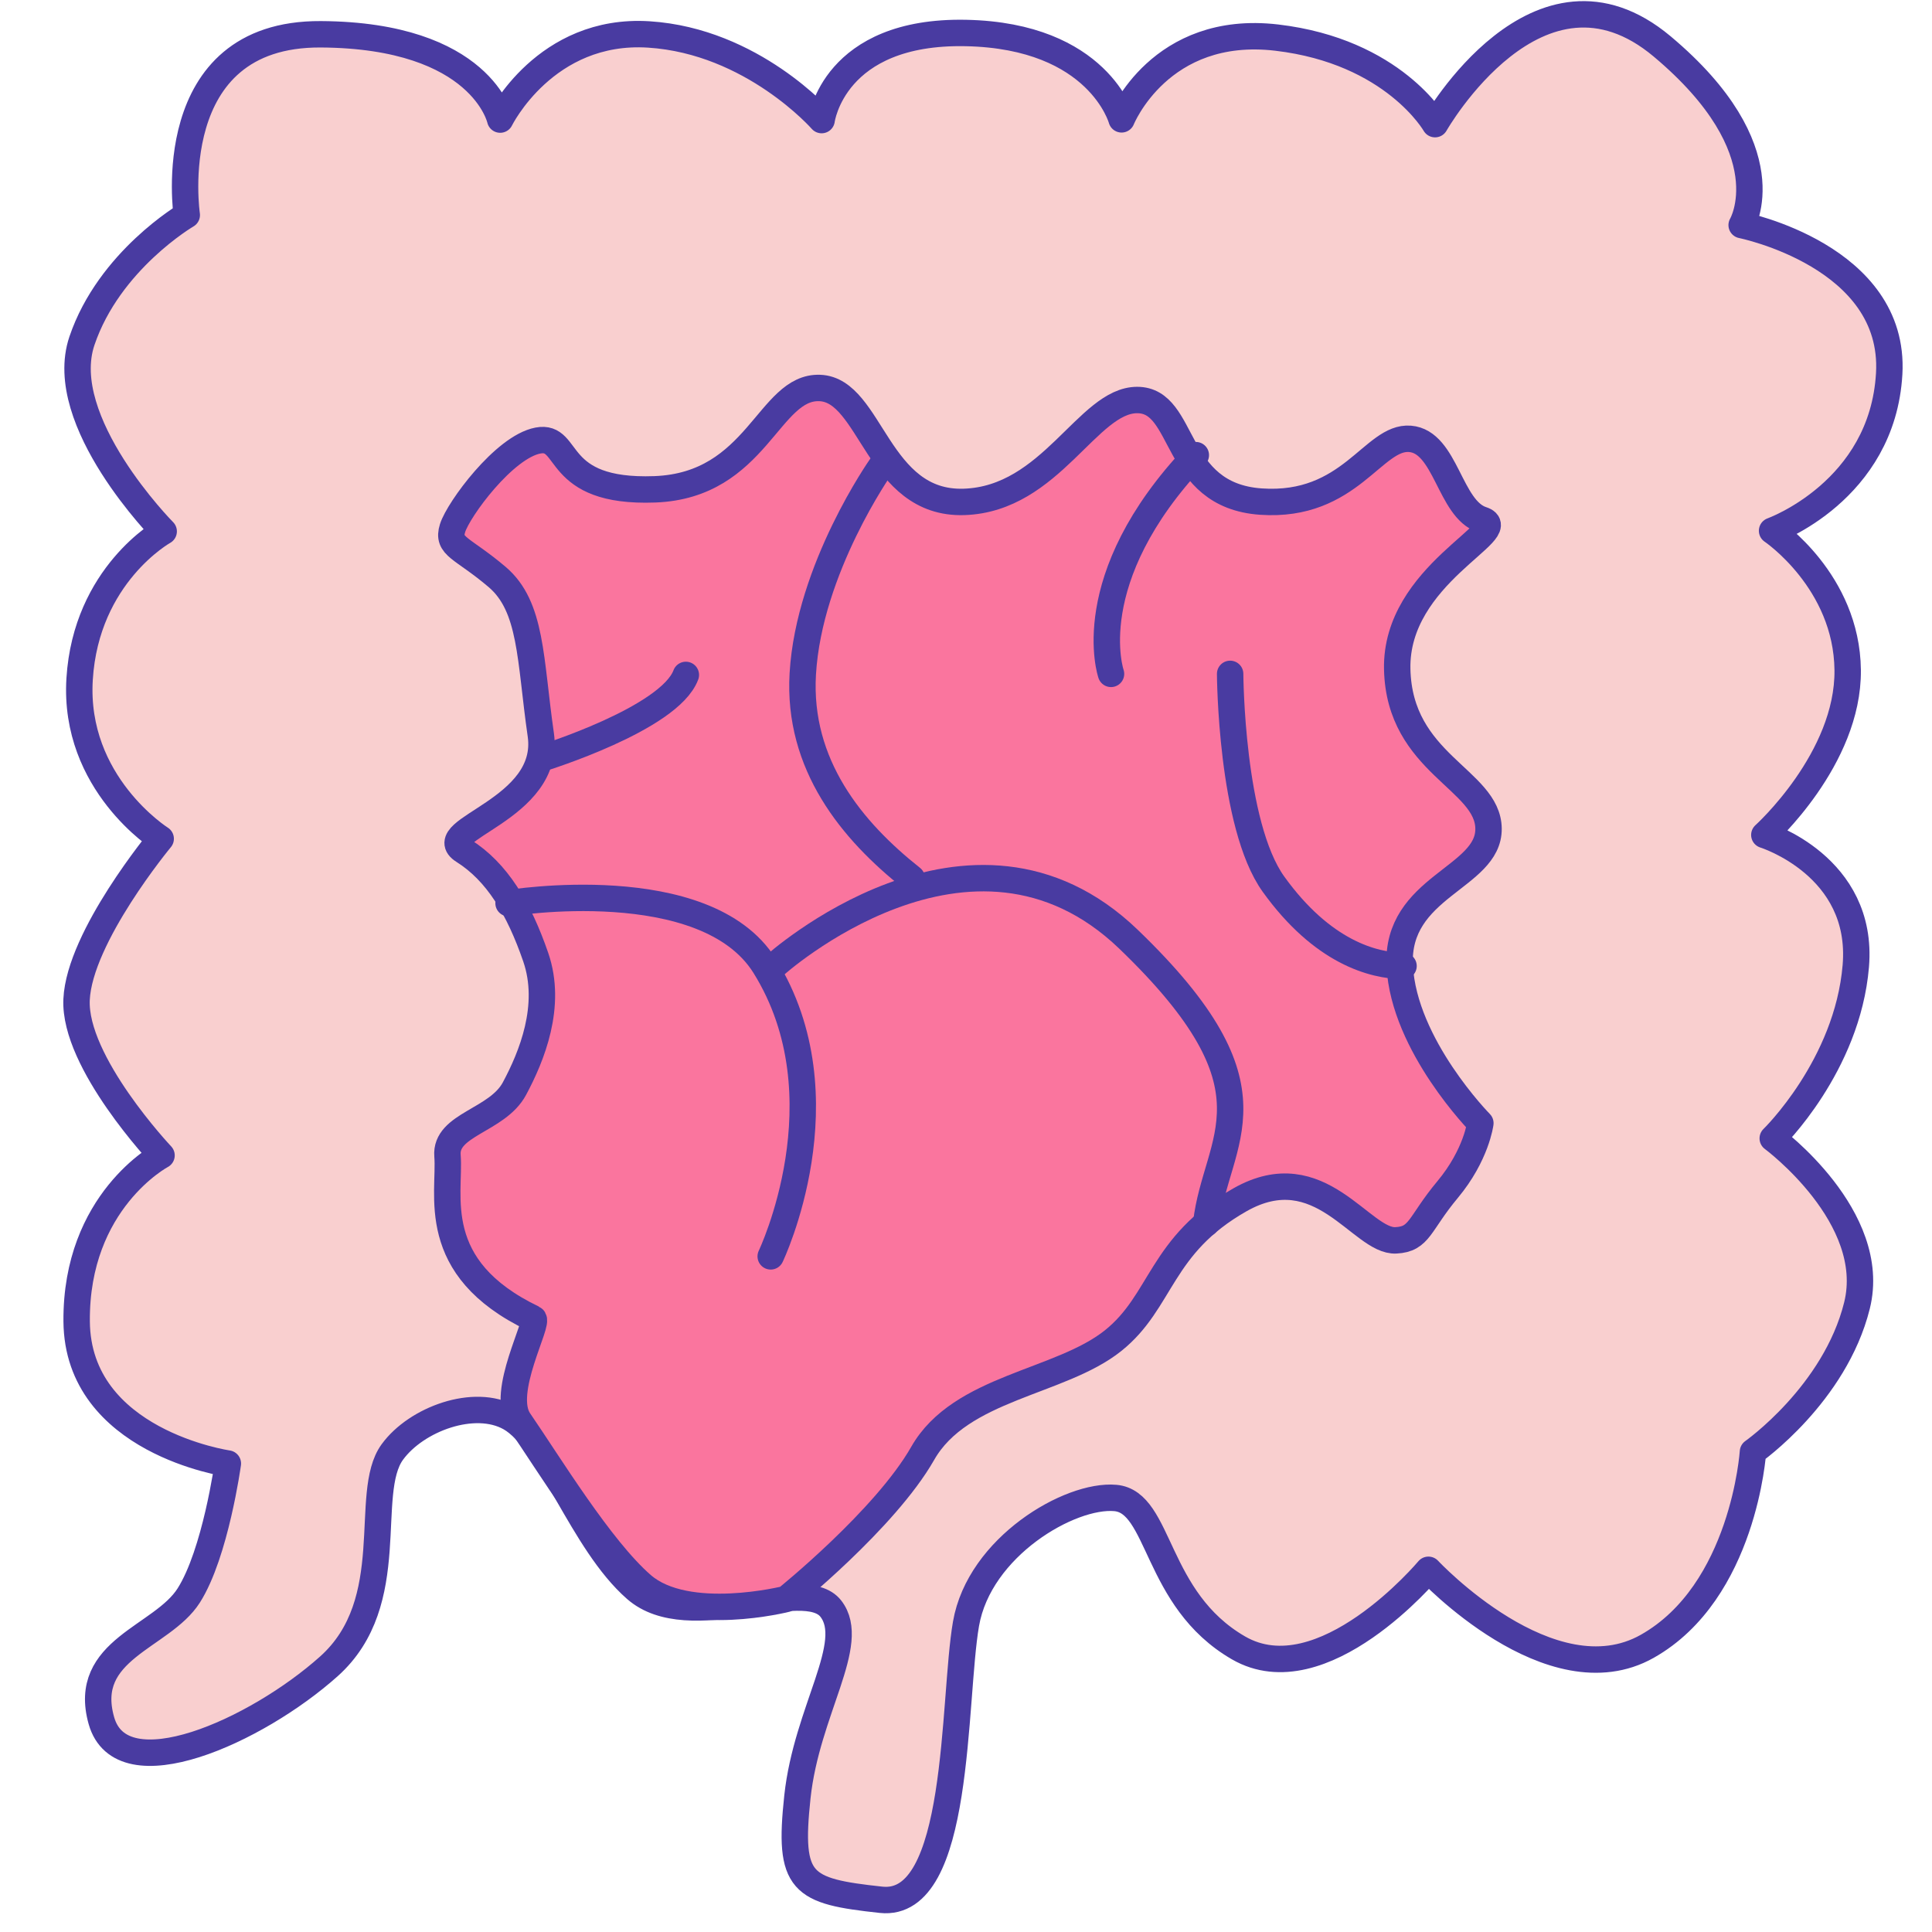 <?xml version="1.0" encoding="UTF-8" standalone="no"?>
<!DOCTYPE svg PUBLIC "-//W3C//DTD SVG 1.1//EN" "http://www.w3.org/Graphics/SVG/1.1/DTD/svg11.dtd">
<svg width="100%" height="100%" viewBox="0 0 512 512" version="1.1" xmlns="http://www.w3.org/2000/svg" xmlns:xlink="http://www.w3.org/1999/xlink" xml:space="preserve" xmlns:serif="http://www.serif.com/" style="fill-rule:evenodd;clip-rule:evenodd;stroke-linecap:round;stroke-linejoin:round;stroke-miterlimit:1.5;">
    <path d="M60.384,387.85C60.384,387.85 20.567,382.127 20.313,350.185C20.058,318.243 42.807,306.195 42.807,306.195C42.807,306.195 19.529,281.564 20.292,264.891C21.055,248.217 42.585,222.277 42.585,222.277C42.585,222.277 19.383,207.654 21.098,179.951C22.812,152.249 43.379,140.822 43.379,140.822C43.379,140.822 14.488,111.665 21.713,90.33C28.938,68.994 49.495,56.993 49.495,56.993C49.495,56.993 42.351,8.831 85.022,9.085C127.693,9.34 132.553,31.692 132.553,31.692C132.553,31.692 144.484,7.366 171.961,9.131C199.438,10.896 217.739,31.824 217.739,31.824C217.739,31.824 220.809,8.016 256,8.744C291.192,9.472 297.231,31.628 297.231,31.628C297.231,31.628 307.38,6.324 338.357,9.966C369.334,13.608 380.303,32.901 380.303,32.901C380.303,32.901 407.655,-15.236 440.491,12.305C473.328,39.847 461.557,59.651 461.557,59.651C461.557,59.651 502.426,67.837 500.658,99.022C498.89,130.207 469.617,140.66 469.617,140.66C469.617,140.66 489.401,153.981 489.655,177.568C489.91,201.154 467.566,221.267 467.566,221.267C467.566,221.267 494.033,229.488 491.808,256.001C489.584,282.515 469.794,301.683 469.794,301.683C469.794,301.683 497.963,322.504 492.114,346.004C486.265,369.504 464.554,384.74 464.554,384.74C464.554,384.74 462.138,421.826 436.549,436.283C410.959,450.74 378.55,416.012 378.55,416.012C378.55,416.012 350.461,449.578 328.201,436.7C305.94,423.823 307.603,398.04 295.57,396.978C283.537,395.916 259.538,409.924 256,430.329C252.463,450.733 254.713,505.752 233.499,503.463C212.285,501.174 208.86,499.148 211.318,476.203C213.776,453.258 227.321,435.495 220.181,426.313C213.041,417.13 182.719,433.569 168.476,421.107C154.233,408.644 145.91,381.773 135.159,375.721C125.724,370.41 110.347,376.044 103.971,384.795C95.969,395.776 106.343,424.444 87.15,441.608C67.956,458.771 32.208,474.895 26.867,455.97C21.526,437.045 42.92,433.977 50.011,422.833C57.101,411.688 60.384,387.85 60.384,387.85Z" style="fill:rgb(249,207,207);stroke:rgb(73,59,161);stroke-width:7px;"/>
    <path d="M141.287,349.403C113.172,335.942 119.416,316.44 118.589,306.292C117.91,297.949 131.765,297.013 136.327,288.516C140.89,280.019 146.42,266.562 141.977,253.665C137.533,240.767 131.73,231.045 122.828,225.449C113.926,219.854 146.2,214.691 143.314,194.699C140.428,174.708 140.999,160.768 131.739,152.899C122.479,145.03 118.36,144.936 119.935,139.943C121.51,134.95 133.613,118.464 142.545,116.753C151.477,115.041 146.28,130.692 173.528,129.675C200.777,128.657 203.615,102.264 217.277,102.819C230.939,103.375 232.437,133.772 255.498,133.009C278.56,132.246 288.239,106.02 301.351,106.007C314.462,105.994 310.488,131.299 334.168,132.929C357.847,134.559 363.91,115.499 373.677,116.299C383.213,117.081 384.122,134.934 392.77,137.732C401.418,140.529 369.734,152.211 370.277,177.324C370.82,202.437 394.367,206.505 394.478,219.618C394.588,232.731 369.842,234.898 370.94,256.001C372.039,277.105 392.312,297.652 392.312,297.652C392.312,297.652 391.272,306.074 383.643,315.23C376.013,324.385 376.316,328.392 369.909,328.709C360.738,329.163 349.886,305.878 328.617,317.954C307.348,330.03 308.062,344.836 294.974,355.294C280.96,366.491 254.536,367.593 244.534,385.139C234.532,402.685 208.323,423.747 208.323,423.747C208.323,423.747 182.062,430.369 170.178,420.05C159.107,410.435 145.499,388.016 137.58,376.496C132.417,368.985 143.124,350.282 141.287,349.403Z" style="fill:rgb(250,117,158);stroke:rgb(73,59,161);stroke-width:7px;"/>
    <path d="M143.6,200.967C143.6,200.967 177.433,190.514 181.757,178.86" style="fill:none;stroke:rgb(73,59,161);stroke-width:7px;"/>
    <path d="M233.503,123.564C233.503,123.564 214.388,150.62 212.746,178.583C211.331,202.672 225.773,220.175 241.626,232.722" style="fill:none;stroke:rgb(73,59,161);stroke-width:7px;"/>
    <path d="M134.773,239.354C134.773,239.354 186.952,230.787 202.658,256C224.39,290.886 204.245,332.949 204.245,332.949" style="fill:none;stroke:rgb(73,59,161);stroke-width:7px;"/>
    <path d="M205.123,256.001C205.123,256.001 257.283,208.727 299.072,248.914C340.862,289.102 322.204,301.603 319.66,324.21" style="fill:none;stroke:rgb(73,59,161);stroke-width:7px;"/>
    <path d="M294.431,178.583C294.431,178.583 285.729,153.483 316.906,120.617" style="fill:none;stroke:rgb(73,59,161);stroke-width:7px;"/>
    <path d="M325.999,178.583C325.999,178.583 326.179,218.592 337.496,234.328C350.421,252.298 363.9,255.942 371.951,256.001" style="fill:none;stroke:rgb(73,59,161);stroke-width:7px;"/>
</svg>
